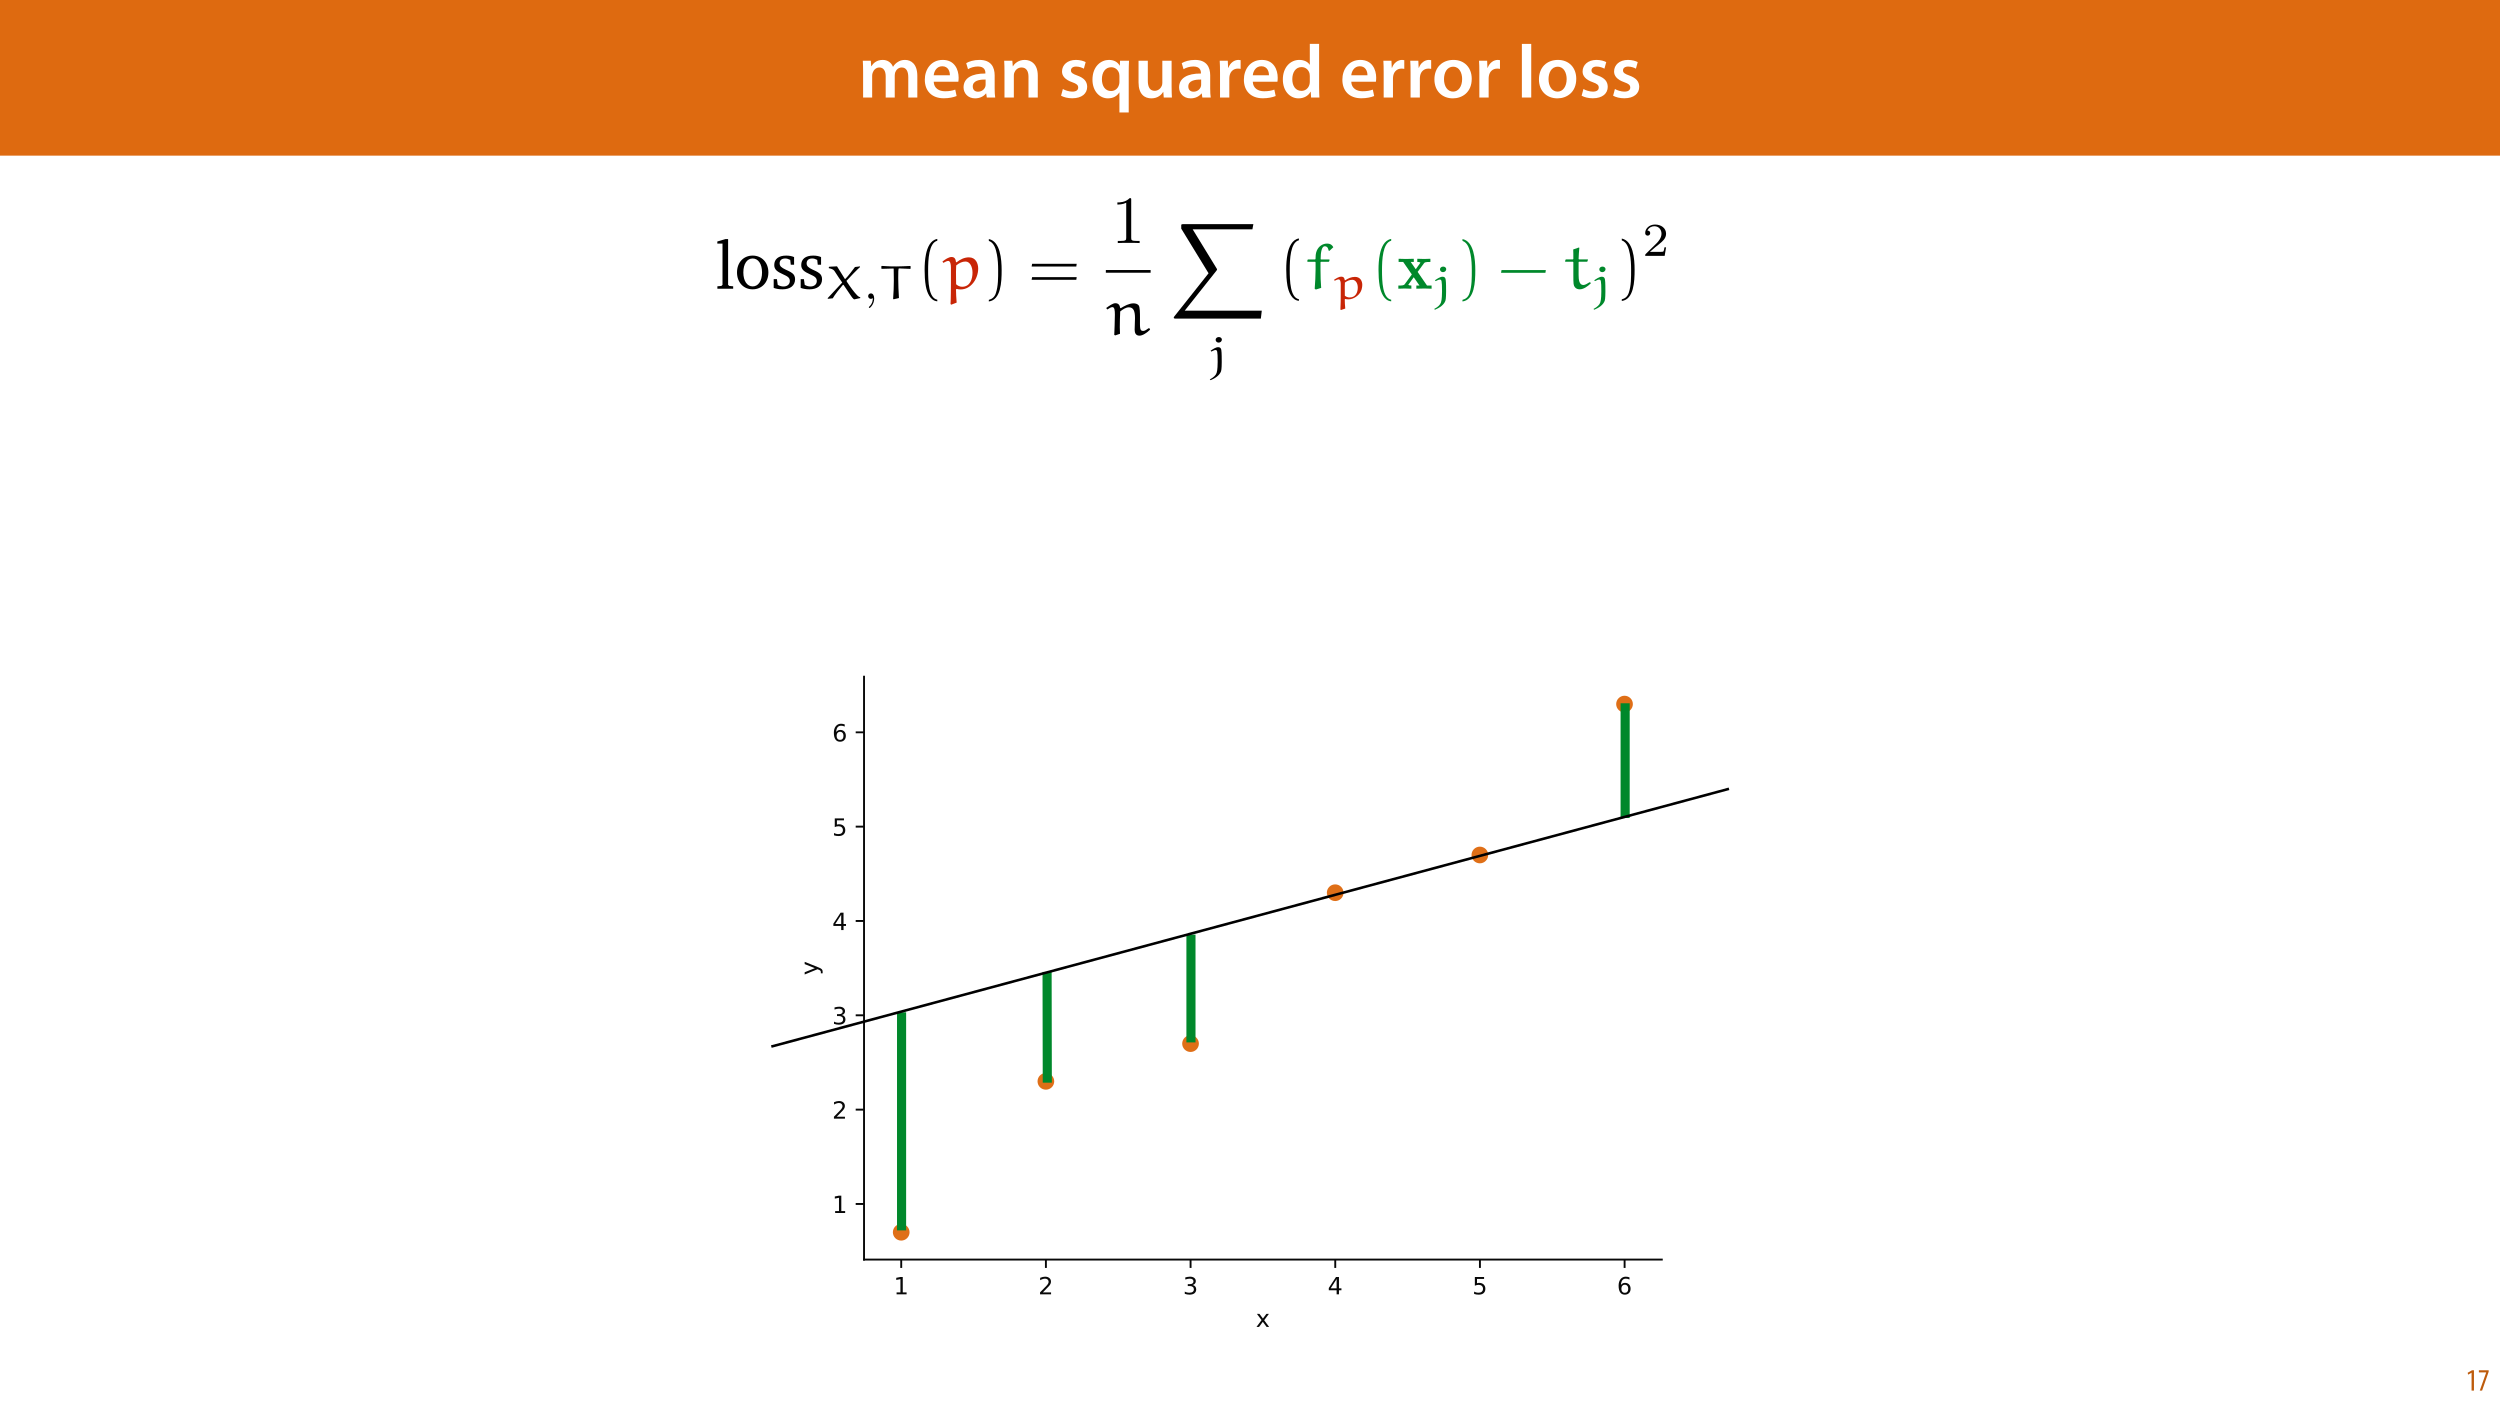 <?xml version="1.0" encoding="UTF-8"?>
<svg xmlns="http://www.w3.org/2000/svg" xmlns:xlink="http://www.w3.org/1999/xlink" width="1920pt" height="1080pt" viewBox="0 0 1920 1080" version="1.1">
<defs>
<g>
<symbol overflow="visible" id="glyph0-0">
<path style="stroke:none;" d="M 0 0 L 29 0 L 29 -40.594 L 0 -40.594 Z M 14.5 -22.906 L 4.641 -37.703 L 24.359 -37.703 Z M 16.234 -20.297 L 26.094 -35.094 L 26.094 -5.516 Z M 4.641 -2.906 L 14.5 -17.688 L 24.359 -2.906 Z M 2.906 -35.094 L 12.766 -20.297 L 2.906 -5.516 Z M 2.906 -35.094 "/>
</symbol>
<symbol overflow="visible" id="glyph0-1">
<path style="stroke:none;" d="M 3.828 0 L 10.781 0 L 10.781 -16.703 C 10.781 -17.516 10.906 -18.328 11.188 -19.031 C 11.828 -21 13.625 -23.078 16.297 -23.078 C 19.609 -23.078 21.172 -20.297 21.172 -16.359 L 21.172 0 L 28.125 0 L 28.125 -16.938 C 28.125 -17.75 28.297 -18.625 28.484 -19.312 C 29.234 -21.344 31.031 -23.078 33.469 -23.078 C 36.891 -23.078 38.516 -20.297 38.516 -15.609 L 38.516 0 L 45.469 0 L 45.469 -16.641 C 45.469 -25.688 40.719 -28.891 36.016 -28.891 C 33.703 -28.891 31.906 -28.297 30.328 -27.203 C 29 -26.391 27.844 -25.234 26.859 -23.656 L 26.734 -23.656 C 25.516 -26.797 22.625 -28.891 18.906 -28.891 C 14.156 -28.891 11.594 -26.281 10.203 -24.062 L 10.031 -24.062 L 9.75 -28.25 L 3.594 -28.25 C 3.766 -25.812 3.828 -23.078 3.828 -19.844 Z M 3.828 0 "/>
</symbol>
<symbol overflow="visible" id="glyph0-2">
<path style="stroke:none;" d="M 27.781 -12.125 C 27.891 -12.766 28.016 -13.797 28.016 -15.141 C 28.016 -21.344 25 -28.891 15.828 -28.891 C 6.781 -28.891 2.031 -21.516 2.031 -13.688 C 2.031 -5.047 7.422 0.578 16.594 0.578 C 20.641 0.578 24.016 -0.172 26.453 -1.156 L 25.406 -6.094 C 23.266 -5.281 20.875 -4.812 17.578 -4.812 C 13.047 -4.812 9.047 -7.016 8.875 -12.125 Z M 8.875 -17.109 C 9.156 -20.016 11.016 -24.016 15.422 -24.016 C 20.188 -24.016 21.344 -19.719 21.281 -17.109 Z M 8.875 -17.109 "/>
</symbol>
<symbol overflow="visible" id="glyph0-3">
<path style="stroke:none;" d="M 26.156 0 C 25.875 -1.734 25.75 -4.234 25.75 -6.781 L 25.75 -17 C 25.75 -23.141 23.141 -28.891 14.094 -28.891 C 9.625 -28.891 5.969 -27.672 3.891 -26.391 L 5.281 -21.75 C 7.188 -22.969 10.094 -23.844 12.875 -23.844 C 17.859 -23.844 18.625 -20.766 18.625 -18.906 L 18.625 -18.438 C 8.172 -18.5 1.859 -14.906 1.859 -7.766 C 1.859 -3.484 5.047 0.641 10.734 0.641 C 14.391 0.641 17.344 -0.922 19.078 -3.125 L 19.25 -3.125 L 19.719 0 Z M 18.797 -9.922 C 18.797 -9.453 18.734 -8.875 18.562 -8.359 C 17.922 -6.328 15.828 -4.469 12.984 -4.469 C 10.734 -4.469 8.938 -5.734 8.938 -8.531 C 8.938 -12.812 13.75 -13.922 18.797 -13.797 Z M 18.797 -9.922 "/>
</symbol>
<symbol overflow="visible" id="glyph0-4">
<path style="stroke:none;" d="M 3.828 0 L 11.016 0 L 11.016 -16.594 C 11.016 -17.406 11.078 -18.266 11.312 -18.906 C 12.062 -21.047 14.031 -23.078 16.875 -23.078 C 20.766 -23.078 22.266 -20.016 22.266 -15.953 L 22.266 0 L 29.406 0 L 29.406 -16.766 C 29.406 -25.688 24.297 -28.891 19.375 -28.891 C 14.672 -28.891 11.594 -26.219 10.375 -24.016 L 10.203 -24.016 L 9.859 -28.25 L 3.594 -28.25 C 3.766 -25.812 3.828 -23.078 3.828 -19.844 Z M 3.828 0 "/>
</symbol>
<symbol overflow="visible" id="glyph0-5">
<path style="stroke:none;" d=""/>
</symbol>
<symbol overflow="visible" id="glyph0-6">
<path style="stroke:none;" d="M 2.094 -1.391 C 4.172 -0.234 7.25 0.578 10.672 0.578 C 18.156 0.578 22.156 -3.125 22.156 -8.234 C 22.094 -12.406 19.719 -15.016 14.609 -16.875 C 11.016 -18.156 9.688 -19.031 9.688 -20.828 C 9.688 -22.562 11.078 -23.781 13.625 -23.781 C 16.125 -23.781 18.391 -22.859 19.609 -22.156 L 21 -27.203 C 19.375 -28.078 16.641 -28.891 13.516 -28.891 C 6.953 -28.891 2.844 -25 2.844 -20.016 C 2.781 -16.703 5.109 -13.688 10.609 -11.781 C 14.094 -10.562 15.25 -9.562 15.25 -7.656 C 15.25 -5.797 13.859 -4.531 10.734 -4.531 C 8.172 -4.531 5.109 -5.562 3.484 -6.547 Z M 2.094 -1.391 "/>
</symbol>
<symbol overflow="visible" id="glyph0-7">
<path style="stroke:none;" d="M 22.734 11.484 L 29.875 11.484 L 29.875 -20.062 C 29.875 -23.031 29.984 -25.688 30.109 -28.25 L 23.203 -28.25 L 23.031 -24.469 L 22.906 -24.531 C 21.406 -27.203 18.625 -28.891 14.672 -28.891 C 8.641 -28.891 2.031 -24.016 2.031 -13.688 C 2.031 -4.875 7.547 0.641 13.859 0.641 C 17.984 0.641 20.938 -1.156 22.625 -3.891 L 22.734 -3.891 Z M 22.734 -11.891 C 22.734 -11.188 22.625 -10.375 22.391 -9.688 C 21.578 -6.844 19.203 -4.984 16.297 -4.984 C 11.781 -4.984 9.281 -8.875 9.281 -14.031 C 9.281 -19.375 11.891 -23.266 16.469 -23.266 C 19.656 -23.266 21.922 -21 22.562 -18.328 C 22.672 -17.812 22.734 -17.172 22.734 -16.594 Z M 22.734 -11.891 "/>
</symbol>
<symbol overflow="visible" id="glyph0-8">
<path style="stroke:none;" d="M 29.109 -28.25 L 21.984 -28.25 L 21.984 -11.188 C 21.984 -10.375 21.812 -9.625 21.578 -8.984 C 20.828 -7.188 18.969 -5.156 16.125 -5.156 C 12.359 -5.156 10.844 -8.172 10.844 -12.875 L 10.844 -28.25 L 3.719 -28.25 L 3.719 -11.656 C 3.719 -2.438 8.406 0.641 13.578 0.641 C 18.625 0.641 21.406 -2.266 22.625 -4.297 L 22.734 -4.297 L 23.078 0 L 29.344 0 C 29.234 -2.312 29.109 -5.109 29.109 -8.469 Z M 29.109 -28.25 "/>
</symbol>
<symbol overflow="visible" id="glyph0-9">
<path style="stroke:none;" d="M 3.828 0 L 10.969 0 L 10.969 -14.609 C 10.969 -15.422 11.078 -16.188 11.188 -16.812 C 11.828 -20.016 14.156 -22.219 17.578 -22.219 C 18.438 -22.219 19.078 -22.094 19.656 -21.984 L 19.656 -28.703 C 19.078 -28.828 18.672 -28.891 17.984 -28.891 C 14.969 -28.891 11.656 -26.859 10.266 -22.859 L 10.031 -22.859 L 9.797 -28.25 L 3.594 -28.25 C 3.766 -25.688 3.828 -22.969 3.828 -19.141 Z M 3.828 0 "/>
</symbol>
<symbol overflow="visible" id="glyph0-10">
<path style="stroke:none;" d="M 22.734 -41.188 L 22.734 -25.172 L 22.625 -25.172 C 21.344 -27.266 18.562 -28.891 14.672 -28.891 C 7.891 -28.891 1.969 -23.266 2.031 -13.797 C 2.031 -5.109 7.359 0.641 14.094 0.641 C 18.219 0.641 21.641 -1.328 23.312 -4.469 L 23.438 -4.469 L 23.719 0 L 30.109 0 C 29.984 -1.906 29.875 -5.047 29.875 -7.953 L 29.875 -41.188 Z M 22.734 -12.234 C 22.734 -11.484 22.672 -10.781 22.5 -10.156 C 21.812 -7.078 19.25 -5.109 16.359 -5.109 C 11.828 -5.109 9.281 -8.875 9.281 -14.031 C 9.281 -19.312 11.828 -23.375 16.406 -23.375 C 19.656 -23.375 21.922 -21.109 22.562 -18.328 C 22.672 -17.75 22.734 -17.047 22.734 -16.469 Z M 22.734 -12.234 "/>
</symbol>
<symbol overflow="visible" id="glyph0-11">
<path style="stroke:none;" d="M 16.641 -28.891 C 8.125 -28.891 2.031 -23.203 2.031 -13.922 C 2.031 -4.875 8.172 0.641 16.188 0.641 C 23.375 0.641 30.688 -4 30.688 -14.391 C 30.688 -22.969 25.062 -28.891 16.641 -28.891 Z M 16.469 -23.656 C 21.344 -23.656 23.312 -18.625 23.312 -14.203 C 23.312 -8.531 20.469 -4.531 16.406 -4.531 C 12.062 -4.531 9.391 -8.641 9.391 -14.094 C 9.391 -18.797 11.422 -23.656 16.469 -23.656 Z M 16.469 -23.656 "/>
</symbol>
<symbol overflow="visible" id="glyph0-12">
<path style="stroke:none;" d="M 3.828 0 L 11.016 0 L 11.016 -41.188 L 3.828 -41.188 Z M 3.828 0 "/>
</symbol>
<symbol overflow="visible" id="glyph1-0">
<path style="stroke:none;" d="M 0 0 L 12 0 L 12 -16.797 L 0 -16.797 Z M 6 -9.484 L 1.922 -15.594 L 10.078 -15.594 Z M 6.719 -8.406 L 10.797 -14.516 L 10.797 -2.281 Z M 1.922 -1.203 L 6 -7.312 L 10.078 -1.203 Z M 1.203 -14.516 L 5.281 -8.406 L 1.203 -2.281 Z M 1.203 -14.516 "/>
</symbol>
<symbol overflow="visible" id="glyph1-1">
<path style="stroke:none;" d="M 4.516 0 L 6.344 0 L 6.344 -15.594 L 4.797 -15.594 L 1.516 -13.688 L 1.875 -12.234 L 4.469 -13.734 L 4.516 -13.734 Z M 4.516 0 "/>
</symbol>
<symbol overflow="visible" id="glyph1-2">
<path style="stroke:none;" d="M 0.891 -15.594 L 0.891 -13.969 L 6.5 -13.969 L 6.5 -13.922 L 1.562 0 L 3.359 0 L 8.406 -14.5 L 8.406 -15.594 Z M 0.891 -15.594 "/>
</symbol>
<symbol overflow="visible" id="glyph2-0">
<path style="stroke:none;" d=""/>
</symbol>
<symbol overflow="visible" id="glyph2-1">
<path style="stroke:none;" d="M 1.453 0 L 13.578 0 L 13.578 -1.859 L 10.625 -2.125 L 9.688 -2.953 L 9.688 -38.141 L 7.719 -38.141 L 1.406 -36.266 L 1.406 -34.656 L 5.391 -34.656 L 5.391 -2.953 L 4.5 -2.125 L 1.453 -1.859 Z M 1.453 0 "/>
</symbol>
<symbol overflow="visible" id="glyph2-2">
<path style="stroke:none;" d="M 13.938 -25.438 C 6.938 -25.438 1.922 -20.203 1.922 -12.484 C 1.922 -4.812 7 0.469 13.938 0.469 C 20.875 0.469 26.016 -4.812 26.016 -12.484 C 26.016 -20.156 20.938 -25.438 13.938 -25.438 Z M 13.938 -23.219 C 18.141 -23.219 21.141 -19.172 21.141 -12.484 C 21.141 -5.75 18.141 -1.766 13.938 -1.766 C 9.797 -1.766 6.781 -5.797 6.781 -12.484 C 6.781 -19.219 9.734 -23.219 13.938 -23.219 Z M 13.938 -23.219 "/>
</symbol>
<symbol overflow="visible" id="glyph2-3">
<path style="stroke:none;" d="M 17.828 -24.297 C 16.062 -25.078 14.047 -25.438 11.766 -25.438 C 5.859 -25.438 2.594 -22.75 2.594 -18.188 C 2.594 -14.719 4.875 -13.062 9.281 -11.094 C 12.688 -9.531 14.562 -8.594 14.562 -5.906 C 14.562 -3.469 12.688 -1.703 9.688 -1.703 C 8.188 -1.703 6.734 -2.125 5.281 -2.953 L 4.656 -7.359 L 2.172 -7.359 L 2.172 -0.625 C 3.984 0.047 6.266 0.469 8.906 0.469 C 15.031 0.469 18.594 -2.484 18.594 -7.312 C 18.594 -9.219 17.875 -10.781 16.625 -11.766 C 14.922 -13.156 12.953 -13.891 11.141 -14.766 C 8.234 -16.172 6.734 -17.25 6.734 -19.484 C 6.734 -21.812 8.297 -23.219 11.031 -23.219 C 12.281 -23.219 13.516 -22.844 14.875 -22.125 L 15.281 -18.438 L 17.828 -18.438 Z M 17.828 -24.297 "/>
</symbol>
<symbol overflow="visible" id="glyph3-0">
<path style="stroke:none;" d=""/>
</symbol>
<symbol overflow="visible" id="glyph3-1">
<path style="stroke:none;" d="M 27.016 -24.375 L 27.016 -24.922 L 23.141 -24.438 C 22.734 -23.75 17.188 -16.5 15.734 -15.297 L 15.375 -15.297 L 9.359 -24.953 C 7.5 -24.844 4.391 -24.703 3.375 -24.656 L 3.078 -24.438 L 3.078 -23.531 C 4.828 -23.141 6.375 -22.781 7.391 -21.391 C 9.281 -18.422 13.172 -12.547 13.344 -12.516 L 2.25 -0.578 L 2.25 0 L 6.094 -0.406 C 7.547 -3.156 12.156 -8.812 13.859 -10.734 L 14.359 -10.734 L 20.234 -2.062 C 20.781 -1.266 21.359 -0.469 22.125 0.188 L 22.672 0.406 L 27.203 -0.578 L 27.203 -1.156 L 26.984 -1.312 C 25.422 -1.625 24.078 -3.547 23 -4.75 C 21.391 -6.531 16.609 -13.312 16.609 -13.781 C 17.266 -14.688 26.297 -24.016 27.016 -24.375 Z M 27.016 -24.375 "/>
</symbol>
<symbol overflow="visible" id="glyph3-2">
<path style="stroke:none;" d="M 24.625 -24.984 L 24.328 -25.234 C 20.75 -25.094 16.688 -24.875 13.641 -24.875 C 6.375 -24.875 6.344 -25.172 2.469 -25.281 L 2.172 -25.016 L 2.172 -23.281 L 2.531 -23.031 C 7.078 -23.172 10.297 -23.281 11.281 -23.281 C 11.5 -23.281 11.641 -23.203 11.641 -23.062 C 11.719 -21.984 11.75 -16.75 11.75 -13.781 C 11.75 -9.172 11.531 -4.562 11.203 0.031 L 11.562 0.359 L 15.672 -0.609 C 15.375 -5 15.125 -11.5 15.125 -15.891 C 15.125 -20.312 15.125 -23.359 15.672 -23.359 C 16.531 -23.359 17.406 -23.281 24.297 -23 L 24.625 -23.25 Z M 24.625 -24.984 "/>
</symbol>
<symbol overflow="visible" id="glyph3-3">
<path style="stroke:none;" d="M 2.25 -13.594 C 3.266 -14.078 4.672 -14.797 5.328 -14.797 C 6.812 -14.797 7.141 -14.328 7.141 -5.578 C 7.141 -3.984 7.078 0.547 6.344 2.75 C 5.766 4.562 4.094 6.203 1.094 7.797 L 1.734 8.375 C 5.438 6.812 8.594 4.609 9.75 1.484 C 10.234 0.219 10.266 -4.828 10.266 -5.578 C 10.266 -6.922 10.266 -12.984 9.969 -14.547 C 9.859 -15.734 9.391 -16.969 7.469 -16.969 C 5.688 -16.969 3.375 -15.406 1.703 -14.25 Z M 8.016 -24.766 C 6.703 -24.766 5.578 -23.828 5.578 -22.672 C 5.578 -21.5 6.531 -20.484 7.875 -20.484 C 9.312 -20.484 10.375 -21.578 10.375 -22.812 C 10.375 -23.969 9.25 -24.766 8.016 -24.766 Z M 8.016 -24.766 "/>
</symbol>
<symbol overflow="visible" id="glyph3-4">
<path style="stroke:none;" d="M 9.281 7.469 C 9.031 5.578 8.891 2.062 8.891 0.406 L 9.281 0.109 C 10.047 0.297 10.844 0.406 11.719 0.406 C 15.562 0.406 19.766 -2.469 21.328 -5.906 C 21.984 -7.328 22.344 -9.219 22.344 -10.812 C 22.344 -13.484 20.922 -16.859 16.75 -16.859 C 13.922 -16.859 11.453 -15.734 9.172 -14.188 L 8.891 -14.328 C 8.672 -16 8.016 -17.047 6.203 -17.047 C 4.391 -17.047 2.328 -15.734 0.609 -14.578 L 1.203 -13.891 C 2.172 -14.391 3.344 -14.938 4.203 -14.938 C 5.406 -14.938 5.797 -13.062 5.797 -11.422 L 5.797 -3.406 C 5.797 -1.344 5.766 6.094 5.547 8.203 L 5.953 8.594 Z M 8.953 -2.391 C 8.953 -2.438 8.891 -6.172 8.891 -9.141 C 8.891 -9.531 9 -12.297 9 -12.516 C 10.922 -13.859 12.578 -14.609 14.688 -14.609 C 17.266 -14.609 18.891 -11.891 18.891 -8.672 C 18.891 -5.188 17.484 -1.047 12.547 -1.047 C 11.203 -1.047 9.938 -1.594 8.953 -2.391 Z M 8.953 -2.391 "/>
</symbol>
<symbol overflow="visible" id="glyph4-0">
<path style="stroke:none;" d=""/>
</symbol>
<symbol overflow="visible" id="glyph4-1">
<path style="stroke:none;" d="M 7.359 -0.578 C 7.359 0.438 7.359 3.484 4.531 6.062 C 4.391 6.203 4.281 6.312 4.281 6.484 C 4.281 6.703 4.531 7.031 4.781 7.031 C 5.266 7.031 8.375 4.172 8.375 -0.219 C 8.375 -2.391 7.547 -4.172 5.844 -4.172 C 4.562 -4.172 3.766 -3.188 3.766 -2.062 C 3.766 -1.203 4.359 0 5.875 0 C 6.781 0 7.328 -0.547 7.359 -0.578 Z M 7.359 -0.578 "/>
</symbol>
<symbol overflow="visible" id="glyph4-2">
<path style="stroke:none;" d="M 18.312 -6.594 L 17.078 -6.594 C 16.969 -5.797 16.609 -3.656 16.141 -3.297 C 15.844 -3.078 13.062 -3.078 12.547 -3.078 L 5.875 -3.078 C 9.688 -6.453 10.953 -7.469 13.125 -9.172 C 15.812 -11.312 18.312 -13.562 18.312 -17.016 C 18.312 -21.391 14.469 -24.078 9.828 -24.078 C 5.328 -24.078 2.281 -20.922 2.281 -17.594 C 2.281 -15.734 3.844 -15.562 4.203 -15.562 C 5.078 -15.562 6.125 -16.172 6.125 -17.484 C 6.125 -18.125 5.875 -19.406 3.984 -19.406 C 5.109 -21.984 7.578 -22.781 9.281 -22.781 C 12.906 -22.781 14.797 -19.953 14.797 -17.016 C 14.797 -13.859 12.547 -11.344 11.391 -10.047 L 2.641 -1.422 C 2.281 -1.094 2.281 -1.016 2.281 0 L 17.219 0 Z M 18.312 -6.594 "/>
</symbol>
<symbol overflow="visible" id="glyph5-0">
<path style="stroke:none;" d=""/>
</symbol>
<symbol overflow="visible" id="glyph5-1">
<path style="stroke:none;" d="M 15.594 8.453 C 8.906 7.156 8.547 -5.438 8.547 -14.203 C 8.547 -22.016 9.016 -35.188 15.594 -36.844 L 15.594 -38.234 C 10.203 -37.312 7.875 -31.391 6.891 -26.422 C 6.109 -22.531 5.859 -18.5 5.859 -14.5 C 5.859 -10.312 6.062 -6.109 6.781 -1.969 C 7.672 2.953 10.156 9.219 15.594 9.688 Z M 15.594 8.453 "/>
</symbol>
<symbol overflow="visible" id="glyph5-2">
<path style="stroke:none;" d="M 4.453 -36.734 C 8.656 -35.234 9.844 -30.359 10.625 -26.469 C 11.406 -22.484 11.609 -18.344 11.609 -14.297 C 11.609 -8.391 11.703 -2.078 9.844 3.469 C 8.812 6.578 6.844 7.922 4.453 8.547 L 4.453 9.797 C 13.734 8.594 14.297 -5.234 14.297 -14.094 C 14.297 -22.75 13.219 -36.328 4.453 -38.141 Z M 4.453 -36.734 "/>
</symbol>
<symbol overflow="visible" id="glyph5-3">
<path style="stroke:none;" d="M 37.094 -17.047 L 37.406 -19.125 L 3.156 -19.125 L 2.797 -17.047 Z M 37.094 -6.844 L 37.406 -8.906 L 3.156 -8.906 L 2.797 -6.844 Z M 37.094 -6.844 "/>
</symbol>
<symbol overflow="visible" id="glyph6-0">
<path style="stroke:none;" d=""/>
</symbol>
<symbol overflow="visible" id="glyph6-1">
<path style="stroke:none;" d="M 10.312 10.672 C 10 7.984 9.844 2.953 9.797 0.562 L 10.312 0.156 C 11.297 0.422 12.328 0.562 13.375 0.562 C 21.406 0.562 26.844 -7.828 26.844 -15.438 C 26.844 -19.328 25.031 -24.094 19.734 -24.094 C 16.172 -24.094 13 -22.484 10.203 -20.266 L 9.797 -20.469 C 9.578 -22.75 8.75 -24.359 6.422 -24.359 C 4.141 -24.359 1.453 -22.484 -0.625 -20.828 L 0.109 -19.844 C 1.344 -20.562 2.797 -21.344 3.891 -21.344 C 5.438 -21.344 5.906 -18.656 5.906 -16.328 L 5.906 -4.875 C 5.906 -1.922 5.859 8.703 5.594 11.703 L 6.109 12.281 Z M 9.891 -3.422 C 9.891 -3.469 9.797 -8.812 9.797 -13.062 C 9.797 -13.625 9.953 -17.562 9.953 -17.875 C 12.391 -19.797 14.5 -20.875 17.156 -20.875 C 20.469 -20.875 22.484 -16.891 22.484 -12.391 C 22.484 -7.469 20.719 -1.5 14.453 -1.5 C 12.75 -1.5 11.141 -2.281 9.891 -3.422 Z M 9.891 -3.422 "/>
</symbol>
<symbol overflow="visible" id="glyph6-2">
<path style="stroke:none;" d="M 10.875 -0.938 C 10.781 -3 10.719 -4.562 10.719 -6.016 C 10.719 -9.797 10.875 -14.359 11.031 -18.078 C 12.906 -19.578 15.344 -21.25 17.719 -21.25 C 21.406 -21.25 22.391 -18.078 22.391 -12.906 L 22.125 -4.047 C 22.125 -1.547 23 0.516 25.859 0.516 C 28.344 0.516 31.609 -1.766 33.984 -4.094 L 33.516 -5.188 L 32.844 -5.188 C 31.547 -4.203 29.891 -3.109 28.703 -3.109 C 25.859 -3.109 26.219 -5.438 26.219 -13.266 C 26.219 -16.578 26.219 -21.547 25.188 -22.797 C 24.203 -23.938 22.688 -24.297 21.188 -24.297 C 17.875 -24.297 14.297 -22.328 11.406 -20.562 L 10.984 -20.875 C 10.672 -22.797 9.844 -24.406 7.25 -24.406 C 5.344 -24.406 2.391 -22.281 0.266 -20.719 L 1.141 -19.578 C 2.641 -20.562 3.938 -21.406 5.031 -21.406 C 6.734 -21.406 6.938 -18.906 6.938 -15.438 C 6.938 -11.25 6.578 -2.688 6.469 -0.047 L 7.25 0.312 Z M 10.875 -0.938 "/>
</symbol>
<symbol overflow="visible" id="glyph6-3">
<path style="stroke:none;" d="M 2.438 -22.484 L 2.078 -22.172 L 1.859 -21.031 L 2.125 -20.672 L 7.922 -20.672 L 8.234 -20.266 L 8.234 -14.656 C 8.234 -9.953 7.922 -5.078 7.562 0.047 L 8.453 0.625 L 12.531 -0.625 C 12.172 -4.812 12.016 -9.734 12.016 -14.609 L 12.016 -20.359 L 12.328 -20.672 L 18.297 -20.672 L 18.656 -20.984 L 19.016 -22.125 L 18.75 -22.484 L 12.328 -22.484 L 12.125 -22.797 C 12.125 -28.078 13 -32.594 15.234 -32.594 C 17.672 -32.594 18.031 -30.359 18.234 -29.281 L 18.859 -29.062 L 21.859 -31.859 C 21.188 -33.266 19.844 -34.656 17.047 -34.656 C 13.781 -34.656 10.672 -32.75 9.125 -29.125 C 8.297 -27.25 8.188 -24.609 8.188 -22.797 L 7.875 -22.484 Z M 2.438 -22.484 "/>
</symbol>
<symbol overflow="visible" id="glyph6-4">
<path style="stroke:none;" d="M 7.156 -30.156 C 7.25 -28.812 7.25 -25.484 7.25 -22.844 L 6.938 -22.531 L 1.547 -22.531 L 1.25 -22.234 L 0.875 -20.984 L 1.141 -20.719 L 6.938 -20.719 L 7.25 -20.359 L 7.25 -10.516 C 7.25 -3.516 7.359 -2.531 8.453 -1.141 C 9.375 0.109 10.984 0.469 12.172 0.469 C 15.188 0.469 18.297 -1.859 20.672 -4.094 L 20.312 -4.875 L 19.688 -4.969 C 18.141 -3.984 16.266 -2.844 14.969 -2.844 C 11.703 -2.844 11.297 -6.938 11.297 -10.625 L 11.297 -20.422 L 11.609 -20.719 L 17.766 -20.719 L 18.078 -20.984 L 18.5 -22.328 L 18.234 -22.531 L 11.609 -22.531 L 11.297 -22.797 C 11.344 -25.797 11.609 -28.438 11.859 -31.391 L 11.5 -31.656 Z M 7.156 -30.156 "/>
</symbol>
<symbol overflow="visible" id="glyph7-0">
<path style="stroke:none;" d=""/>
</symbol>
<symbol overflow="visible" id="glyph7-1">
<path style="stroke:none;" d="M 15.234 -33.156 C 15.234 -34.406 15.234 -34.5 14.047 -34.5 C 10.828 -31.188 6.266 -31.188 4.609 -31.188 L 4.609 -29.578 C 5.641 -29.578 8.703 -29.578 11.406 -30.938 L 11.406 -4.094 C 11.406 -2.234 11.25 -1.609 6.578 -1.609 L 4.922 -1.609 L 4.922 0 C 6.734 -0.156 11.25 -0.156 13.312 -0.156 C 15.391 -0.156 19.891 -0.156 21.703 0 L 21.703 -1.609 L 20.047 -1.609 C 15.391 -1.609 15.234 -2.172 15.234 -4.094 Z M 15.234 -33.156 "/>
</symbol>
<symbol overflow="visible" id="glyph8-0">
<path style="stroke:none;" d=""/>
</symbol>
<symbol overflow="visible" id="glyph8-1">
<path style="stroke:none;" d="M 69.797 72.531 L 70.516 66.422 L 11.344 66.422 L 35.641 35.797 C 36.172 35.188 36.172 34.922 36.172 34.812 C 36.172 34.562 35.953 34.141 35.797 33.938 L 17.453 3.984 L 63.312 3.984 L 64.047 0 L 10.312 0 C 9.328 0 8.656 0 8.656 0.828 L 8.656 3.422 L 29.641 37.719 L 3.375 70.828 C 2.906 71.391 2.906 71.656 2.906 71.703 C 2.906 72.531 3.625 72.531 4.562 72.531 Z M 69.797 72.531 "/>
</symbol>
<symbol overflow="visible" id="glyph9-0">
<path style="stroke:none;" d=""/>
</symbol>
<symbol overflow="visible" id="glyph9-1">
<path style="stroke:none;" d="M 15.75 -12.906 L 20.625 -19.531 C 21.141 -20.203 21.406 -20.562 25.547 -20.562 L 25.547 -23 C 23.891 -22.906 21.766 -22.844 20.828 -22.844 C 19.531 -22.844 16.938 -22.953 15.484 -23 L 15.484 -20.562 C 16.531 -20.562 17.094 -20.516 17.922 -20 L 14.297 -14.969 L 10.422 -20.562 L 12.797 -20.562 L 12.797 -23 C 11.297 -22.953 8.703 -22.844 6.688 -22.844 C 4.719 -22.844 3 -22.906 1.141 -23 L 1.141 -20.562 L 4.656 -20.562 L 11.297 -10.938 L 5.797 -3.422 C 5.078 -2.438 3.375 -2.438 0.938 -2.438 L 0.938 0 C 2.484 -0.109 5.031 -0.156 5.641 -0.156 C 6.891 -0.156 9.844 -0.047 10.938 0 L 10.938 -2.438 C 9.438 -2.484 9.219 -2.594 8.547 -3 L 12.75 -8.812 L 17.156 -2.438 L 14.766 -2.438 L 14.766 0 C 16.328 -0.047 19.578 -0.156 20.938 -0.156 C 22.438 -0.156 24.719 -0.047 26.469 0 L 26.469 -2.438 L 22.953 -2.438 Z M 15.75 -12.906 "/>
</symbol>
<symbol overflow="visible" id="glyph10-0">
<path style="stroke:none;" d=""/>
</symbol>
<symbol overflow="visible" id="glyph10-1">
<path style="stroke:none;" d="M 36.469 -12.234 L 36.781 -14.297 L 2.75 -14.297 L 2.391 -12.234 Z M 36.469 -12.234 "/>
</symbol>
</g>
<filter id="alpha" filterUnits="objectBoundingBox" x="0%" y="0%" width="100%" height="100%">
  <feColorMatrix type="matrix" in="SourceGraphic" values="0 0 0 0 1 0 0 0 0 1 0 0 0 0 1 0 0 0 1 0"/>
</filter>
<mask id="mask0">
  <g filter="url(#alpha)">
<rect x="0" y="0" width="1920" height="1080" style="fill:rgb(0%,0%,0%);fill-opacity:0.967;stroke:none;"/>
  </g>
</mask>
<clipPath id="clip2">
  <path d="M 0.758 0.602 L 791.246 0.602 L 791.246 593.469 L 0.758 593.469 Z M 0.758 0.602 "/>
</clipPath>
<clipPath id="clip3">
  <path d="M 121.727 491.969 L 134.535 491.969 L 134.535 504.781 L 121.727 504.781 Z M 121.727 491.969 "/>
</clipPath>
<clipPath id="clip4">
  <path d="M 233 376.074 L 245 376.074 L 245 388 L 233 388 Z M 233 376.074 "/>
</clipPath>
<clipPath id="clip5">
  <path d="M 232.828 376.074 L 245.637 376.074 L 245.637 388.883 L 232.828 388.883 Z M 232.828 376.074 "/>
</clipPath>
<clipPath id="clip6">
  <path d="M 343.926 347.098 L 356.734 347.098 L 356.734 359.906 L 343.926 359.906 Z M 343.926 347.098 "/>
</clipPath>
<clipPath id="clip7">
  <path d="M 455.027 232 L 467 232 L 467 244 L 455.027 244 Z M 455.027 232 "/>
</clipPath>
<clipPath id="clip8">
  <path d="M 455.027 231.199 L 467.836 231.199 L 467.836 244.008 L 455.027 244.008 Z M 455.027 231.199 "/>
</clipPath>
<clipPath id="clip9">
  <path d="M 567 203 L 578.938 203 L 578.938 215 L 567 215 Z M 567 203 "/>
</clipPath>
<clipPath id="clip10">
  <path d="M 566.129 202.227 L 578.938 202.227 L 578.938 215.035 L 566.129 215.035 Z M 566.129 202.227 "/>
</clipPath>
<clipPath id="clip11">
  <path d="M 677.227 86.328 L 690.035 86.328 L 690.035 99.137 L 677.227 99.137 Z M 677.227 86.328 "/>
</clipPath>
<clipPath id="clip1">
  <rect x="0" y="0" width="792" height="594"/>
</clipPath>
<g id="surface5" clip-path="url(#clip1)">
<g clip-path="url(#clip2)" clip-rule="nonzero">
<path style=" stroke:none;fill-rule:nonzero;fill:rgb(100%,100%,100%);fill-opacity:1;" d="M 0.758 593.469 L 791.246 593.469 L 791.246 0.602 L 0.758 0.602 Z M 0.758 593.469 "/>
</g>
<path style=" stroke:none;fill-rule:nonzero;fill:rgb(100%,100%,100%);fill-opacity:1;" d="M 99.566 519.359 L 712.195 519.359 L 712.195 71.746 L 99.566 71.746 Z M 99.566 519.359 "/>
<path style=" stroke:none;fill-rule:nonzero;fill:rgb(87.059%,41.568%,6.274%);fill-opacity:1;" d="M 128.129 503.863 C 129.586 503.863 130.984 503.285 132.012 502.258 C 133.043 501.227 133.621 499.832 133.621 498.375 C 133.621 496.918 133.043 495.523 132.012 494.492 C 130.984 493.465 129.586 492.887 128.129 492.887 C 126.676 492.887 125.277 493.465 124.25 494.492 C 123.219 495.523 122.641 496.918 122.641 498.375 C 122.641 499.832 123.219 501.227 124.25 502.258 C 125.277 503.285 126.676 503.863 128.129 503.863 Z M 128.129 503.863 "/>
<g clip-path="url(#clip3)" clip-rule="nonzero">
<path style="fill:none;stroke-width:1;stroke-linecap:butt;stroke-linejoin:round;stroke:rgb(87.059%,41.568%,6.274%);stroke-opacity:1;stroke-miterlimit:10;" d="M -0.001 -2.999 C 0.795 -2.999 1.56 -2.683 2.121 -2.122 C 2.685 -1.558 3.001 -0.796 3.001 -0 C 3.001 0.796 2.685 1.558 2.121 2.122 C 1.56 2.683 0.795 2.999 -0.001 2.999 C -0.795 2.999 -1.559 2.683 -2.121 2.122 C -2.684 1.558 -3 0.796 -3 -0 C -3 -0.796 -2.684 -1.558 -2.121 -2.122 C -1.559 -2.683 -0.795 -2.999 -0.001 -2.999 Z M -0.001 -2.999 " transform="matrix(1.83,0,0,-1.83,128.13,498.375)"/>
</g>
<g clip-path="url(#clip4)" clip-rule="nonzero">
<path style=" stroke:none;fill-rule:nonzero;fill:rgb(87.059%,41.568%,6.274%);fill-opacity:1;" d="M 239.23 387.965 C 240.688 387.965 242.082 387.387 243.113 386.359 C 244.141 385.328 244.719 383.934 244.719 382.477 C 244.719 381.02 244.141 379.625 243.113 378.594 C 242.082 377.566 240.688 376.988 239.23 376.988 C 237.773 376.988 236.379 377.566 235.348 378.594 C 234.32 379.625 233.742 381.02 233.742 382.477 C 233.742 383.934 234.32 385.328 235.348 386.359 C 236.379 387.387 237.773 387.965 239.23 387.965 Z M 239.23 387.965 "/>
</g>
<g clip-path="url(#clip5)" clip-rule="nonzero">
<path style="fill:none;stroke-width:1;stroke-linecap:butt;stroke-linejoin:round;stroke:rgb(87.059%,41.568%,6.274%);stroke-opacity:1;stroke-miterlimit:10;" d="M -0 -2.999 C 0.796 -2.999 1.558 -2.683 2.122 -2.122 C 2.683 -1.558 2.999 -0.796 2.999 0 C 2.999 0.797 2.683 1.559 2.122 2.122 C 1.558 2.684 0.796 3 -0 3 C -0.796 3 -1.558 2.684 -2.122 2.122 C -2.684 1.559 -2.999 0.797 -2.999 0 C -2.999 -0.796 -2.684 -1.558 -2.122 -2.122 C -1.558 -2.683 -0.796 -2.999 -0 -2.999 Z M -0 -2.999 " transform="matrix(1.83,0,0,-1.83,239.231,382.477)"/>
</g>
<path style=" stroke:none;fill-rule:nonzero;fill:rgb(87.059%,41.568%,6.274%);fill-opacity:1;" d="M 350.332 358.992 C 351.785 358.992 353.184 358.414 354.211 357.383 C 355.242 356.355 355.82 354.957 355.82 353.504 C 355.82 352.047 355.242 350.648 354.211 349.621 C 353.184 348.59 351.785 348.012 350.332 348.012 C 348.875 348.012 347.48 348.59 346.449 349.621 C 345.418 350.648 344.84 352.047 344.84 353.504 C 344.84 354.957 345.418 356.355 346.449 357.383 C 347.48 358.414 348.875 358.992 350.332 358.992 Z M 350.332 358.992 "/>
<g clip-path="url(#clip6)" clip-rule="nonzero">
<path style="fill:none;stroke-width:1;stroke-linecap:butt;stroke-linejoin:round;stroke:rgb(87.059%,41.568%,6.274%);stroke-opacity:1;stroke-miterlimit:10;" d="M 0.001 -3 C 0.795 -3 1.559 -2.684 2.12 -2.121 C 2.684 -1.559 3 -0.795 3 -0.001 C 3 0.795 2.684 1.56 2.12 2.121 C 1.559 2.685 0.795 3.001 0.001 3.001 C -0.796 3.001 -1.558 2.685 -2.121 2.121 C -2.685 1.56 -3.001 0.795 -3.001 -0.001 C -3.001 -0.795 -2.685 -1.559 -2.121 -2.121 C -1.558 -2.684 -0.796 -3 0.001 -3 Z M 0.001 -3 " transform="matrix(1.83,0,0,-1.83,350.331,353.502)"/>
</g>
<g clip-path="url(#clip7)" clip-rule="nonzero">
<path style=" stroke:none;fill-rule:nonzero;fill:rgb(87.059%,41.568%,6.274%);fill-opacity:1;" d="M 461.43 243.094 C 462.887 243.094 464.285 242.516 465.312 241.484 C 466.344 240.457 466.922 239.059 466.922 237.605 C 466.922 236.148 466.344 234.754 465.312 233.723 C 464.285 232.695 462.887 232.113 461.43 232.113 C 459.977 232.113 458.578 232.695 457.551 233.723 C 456.52 234.754 455.941 236.148 455.941 237.605 C 455.941 239.059 456.52 240.457 457.551 241.484 C 458.578 242.516 459.977 243.094 461.43 243.094 Z M 461.43 243.094 "/>
</g>
<g clip-path="url(#clip8)" clip-rule="nonzero">
<path style="fill:none;stroke-width:1;stroke-linecap:butt;stroke-linejoin:round;stroke:rgb(87.059%,41.568%,6.274%);stroke-opacity:1;stroke-miterlimit:10;" d="M -0.001 -3 C 0.796 -3 1.56 -2.684 2.121 -2.12 C 2.685 -1.559 3.001 -0.795 3.001 -0 C 3.001 0.796 2.685 1.558 2.121 2.121 C 1.56 2.683 0.796 3.001 -0.001 3.001 C -0.795 3.001 -1.559 2.683 -2.121 2.121 C -2.684 1.558 -3 0.796 -3 -0 C -3 -0.795 -2.684 -1.559 -2.121 -2.12 C -1.559 -2.684 -0.795 -3 -0.001 -3 Z M -0.001 -3 " transform="matrix(1.83,0,0,-1.83,461.431,237.605)"/>
</g>
<g clip-path="url(#clip9)" clip-rule="nonzero">
<path style=" stroke:none;fill-rule:nonzero;fill:rgb(87.059%,41.568%,6.274%);fill-opacity:1;" d="M 572.531 214.121 C 573.988 214.121 575.383 213.543 576.414 212.512 C 577.441 211.48 578.023 210.086 578.023 208.629 C 578.023 207.176 577.441 205.777 576.414 204.75 C 575.383 203.719 573.988 203.141 572.531 203.141 C 571.074 203.141 569.68 203.719 568.648 204.75 C 567.621 205.777 567.043 207.176 567.043 208.629 C 567.043 210.086 567.621 211.48 568.648 212.512 C 569.68 213.543 571.074 214.121 572.531 214.121 Z M 572.531 214.121 "/>
</g>
<g clip-path="url(#clip10)" clip-rule="nonzero">
<path style="fill:none;stroke-width:1;stroke-linecap:butt;stroke-linejoin:round;stroke:rgb(87.059%,41.568%,6.274%);stroke-opacity:1;stroke-miterlimit:10;" d="M -0 -3.001 C 0.796 -3.001 1.558 -2.685 2.122 -2.121 C 2.683 -1.558 3.001 -0.796 3.001 0.001 C 3.001 0.795 2.683 1.559 2.122 2.12 C 1.558 2.684 0.796 3 -0 3 C -0.797 3 -1.559 2.684 -2.122 2.12 C -2.684 1.559 -3 0.795 -3 0.001 C -3 -0.796 -2.684 -1.558 -2.122 -2.121 C -1.559 -2.685 -0.797 -3.001 -0 -3.001 Z M -0 -3.001 " transform="matrix(1.83,0,0,-1.83,572.532,208.63)"/>
</g>
<path style=" stroke:none;fill-rule:nonzero;fill:rgb(87.059%,41.568%,6.274%);fill-opacity:1;" d="M 683.633 98.223 C 685.086 98.223 686.484 97.645 687.512 96.613 C 688.543 95.586 689.121 94.188 689.121 92.73 C 689.121 91.277 688.543 89.879 687.512 88.852 C 686.484 87.82 685.086 87.242 683.633 87.242 C 682.176 87.242 680.781 87.82 679.75 88.852 C 678.723 89.879 678.141 91.277 678.141 92.73 C 678.141 94.188 678.723 95.586 679.75 96.613 C 680.781 97.645 682.176 98.223 683.633 98.223 Z M 683.633 98.223 "/>
<g clip-path="url(#clip11)" clip-rule="nonzero">
<path style="fill:none;stroke-width:1;stroke-linecap:butt;stroke-linejoin:round;stroke:rgb(87.059%,41.568%,6.274%);stroke-opacity:1;stroke-miterlimit:10;" d="M 0 -3.001 C 0.795 -3.001 1.559 -2.685 2.12 -2.121 C 2.684 -1.56 3 -0.795 3 0.001 C 3 0.795 2.684 1.559 2.12 2.121 C 1.559 2.684 0.795 3 0 3 C -0.796 3 -1.558 2.684 -2.122 2.121 C -2.683 1.559 -3.001 0.795 -3.001 0.001 C -3.001 -0.795 -2.683 -1.56 -2.122 -2.121 C -1.558 -2.685 -0.796 -3.001 0 -3.001 Z M 0 -3.001 " transform="matrix(1.83,0,0,-1.83,683.632,92.732)"/>
</g>
<path style="fill:none;stroke-width:0.8;stroke-linecap:butt;stroke-linejoin:round;stroke:rgb(0%,0%,0%);stroke-opacity:1;stroke-miterlimit:10;" d="M 69.609 40.501 L 69.609 37 " transform="matrix(1.83,0,0,-1.83,0.756,593.469)"/>
<path style=" stroke:none;fill-rule:nonzero;fill:rgb(0%,0%,0%);fill-opacity:1;" d="M 124.582 544.547 L 127.527 544.547 L 127.527 534.371 L 124.324 535.012 L 124.324 533.367 L 127.508 532.727 L 129.32 532.727 L 129.32 544.547 L 132.266 544.547 L 132.266 546.066 L 124.582 546.066 L 124.582 544.547 "/>
<path style="fill:none;stroke-width:0.8;stroke-linecap:butt;stroke-linejoin:round;stroke:rgb(0%,0%,0%);stroke-opacity:1;stroke-miterlimit:10;" d="M 130.326 40.501 L 130.326 37 " transform="matrix(1.83,0,0,-1.83,0.756,593.469)"/>
<path style=" stroke:none;fill-rule:nonzero;fill:rgb(0%,0%,0%);fill-opacity:1;" d="M 236.926 544.547 L 243.219 544.547 L 243.219 546.066 L 234.75 546.066 L 234.75 544.547 C 235.426 543.852 236.359 542.898 237.547 541.691 C 238.719 540.504 239.469 539.734 239.781 539.387 C 240.367 538.746 240.77 538.195 240.988 537.738 C 241.207 537.301 241.336 536.844 241.336 536.402 C 241.336 535.707 241.078 535.121 240.586 534.684 C 240.09 534.242 239.449 534.008 238.645 534.008 C 238.078 534.008 237.473 534.117 236.852 534.301 C 236.23 534.5 235.555 534.793 234.84 535.195 L 234.84 533.367 C 235.57 533.074 236.25 532.852 236.871 532.707 C 237.492 532.559 238.078 532.488 238.609 532.488 C 239.98 532.488 241.078 532.836 241.902 533.531 C 242.727 534.227 243.148 535.141 243.148 536.293 C 243.148 536.844 243.039 537.371 242.836 537.848 C 242.637 538.344 242.27 538.93 241.719 539.586 C 241.574 539.77 241.098 540.266 240.293 541.086 C 239.488 541.91 238.371 543.062 236.926 544.547 "/>
<path style="fill:none;stroke-width:0.8;stroke-linecap:butt;stroke-linejoin:round;stroke:rgb(0%,0%,0%);stroke-opacity:1;stroke-miterlimit:10;" d="M 191.043 40.501 L 191.043 37 " transform="matrix(1.83,0,0,-1.83,0.756,593.469)"/>
<path style=" stroke:none;fill-rule:nonzero;fill:rgb(0%,0%,0%);fill-opacity:1;" d="M 351.941 538.875 C 352.801 539.055 353.48 539.441 353.953 540.027 C 354.43 540.613 354.688 541.344 354.688 542.184 C 354.688 543.504 354.23 544.527 353.332 545.242 C 352.418 545.953 351.137 546.301 349.473 546.301 C 348.906 546.301 348.32 546.246 347.734 546.137 C 347.148 546.047 346.527 545.883 345.902 545.664 L 345.902 543.922 C 346.398 544.215 346.945 544.438 347.551 544.582 C 348.137 544.73 348.758 544.801 349.418 544.801 C 350.551 544.801 351.41 544.582 351.996 544.145 C 352.582 543.703 352.895 543.047 352.895 542.184 C 352.895 541.418 352.617 540.793 352.07 540.355 C 351.52 539.918 350.754 539.68 349.766 539.68 L 348.207 539.68 L 348.207 538.195 L 349.836 538.195 C 350.715 538.195 351.395 538.031 351.867 537.664 C 352.344 537.316 352.582 536.805 352.582 536.129 C 352.582 535.453 352.324 534.922 351.852 534.555 C 351.355 534.188 350.66 534.008 349.766 534.008 C 349.27 534.008 348.738 534.062 348.172 534.172 C 347.605 534.281 346.984 534.445 346.305 534.664 L 346.305 533.055 C 346.984 532.871 347.625 532.727 348.227 532.633 C 348.812 532.543 349.379 532.488 349.93 532.488 C 351.281 532.488 352.363 532.797 353.168 533.422 C 353.973 534.043 354.375 534.883 354.375 535.945 C 354.375 536.676 354.156 537.301 353.734 537.812 C 353.312 538.324 352.711 538.691 351.941 538.875 "/>
<path style="fill:none;stroke-width:0.8;stroke-linecap:butt;stroke-linejoin:round;stroke:rgb(0%,0%,0%);stroke-opacity:1;stroke-miterlimit:10;" d="M 251.757 40.501 L 251.757 37 " transform="matrix(1.83,0,0,-1.83,0.756,593.469)"/>
<path style=" stroke:none;fill-rule:nonzero;fill:rgb(0%,0%,0%);fill-opacity:1;" d="M 462.531 534.301 L 457.973 541.418 L 462.531 541.418 L 462.531 534.301 M 462.055 532.727 L 464.324 532.727 L 464.324 541.418 L 466.227 541.418 L 466.227 542.918 L 464.324 542.918 L 464.324 546.066 L 462.531 546.066 L 462.531 542.918 L 456.512 542.918 L 456.512 541.18 L 462.055 532.727 "/>
<path style="fill:none;stroke-width:0.8;stroke-linecap:butt;stroke-linejoin:round;stroke:rgb(0%,0%,0%);stroke-opacity:1;stroke-miterlimit:10;" d="M 312.474 40.501 L 312.474 37 " transform="matrix(1.83,0,0,-1.83,0.756,593.469)"/>
<path style=" stroke:none;fill-rule:nonzero;fill:rgb(0%,0%,0%);fill-opacity:1;" d="M 568.688 532.727 L 575.77 532.727 L 575.77 534.242 L 570.336 534.242 L 570.336 537.52 C 570.594 537.43 570.867 537.355 571.121 537.316 C 571.379 537.281 571.652 537.246 571.91 537.246 C 573.391 537.246 574.562 537.664 575.441 538.473 C 576.32 539.293 576.758 540.391 576.758 541.781 C 576.758 543.227 576.301 544.344 575.406 545.133 C 574.508 545.918 573.246 546.301 571.637 546.301 C 571.066 546.301 570.5 546.246 569.914 546.176 C 569.328 546.082 568.742 545.953 568.121 545.754 L 568.121 543.941 C 568.652 544.234 569.203 544.453 569.785 544.602 C 570.355 544.746 570.957 544.801 571.598 544.801 C 572.625 544.801 573.445 544.547 574.051 543.996 C 574.637 543.449 574.945 542.715 574.945 541.781 C 574.945 540.867 574.637 540.137 574.051 539.586 C 573.445 539.039 572.625 538.762 571.598 538.762 C 571.121 538.762 570.629 538.82 570.152 538.93 C 569.68 539.039 569.184 539.203 568.688 539.422 L 568.688 532.727 "/>
<path style="fill:none;stroke-width:0.8;stroke-linecap:butt;stroke-linejoin:round;stroke:rgb(0%,0%,0%);stroke-opacity:1;stroke-miterlimit:10;" d="M 373.191 40.501 L 373.191 37 " transform="matrix(1.83,0,0,-1.83,0.756,593.469)"/>
<path style=" stroke:none;fill-rule:nonzero;fill:rgb(0%,0%,0%);fill-opacity:1;" d="M 683.852 538.672 C 683.047 538.672 682.406 538.965 681.93 539.516 C 681.453 540.062 681.219 540.832 681.219 541.781 C 681.219 542.754 681.453 543.52 681.93 544.07 C 682.406 544.617 683.047 544.895 683.852 544.895 C 684.656 544.895 685.297 544.617 685.773 544.07 C 686.25 543.52 686.488 542.754 686.488 541.781 C 686.488 540.832 686.25 540.062 685.773 539.516 C 685.297 538.965 684.656 538.672 683.852 538.672 M 687.438 533.02 L 687.438 534.664 C 686.98 534.445 686.523 534.281 686.066 534.172 C 685.59 534.062 685.133 534.008 684.695 534.008 C 683.484 534.008 682.57 534.41 681.949 535.215 C 681.328 536.02 680.961 537.246 680.887 538.855 C 681.234 538.344 681.676 537.941 682.203 537.664 C 682.734 537.391 683.32 537.246 683.961 537.246 C 685.297 537.246 686.359 537.664 687.129 538.473 C 687.895 539.277 688.297 540.391 688.297 541.781 C 688.297 543.156 687.879 544.254 687.07 545.078 C 686.266 545.898 685.188 546.301 683.852 546.301 C 682.316 546.301 681.125 545.719 680.32 544.547 C 679.496 543.375 679.094 541.656 679.094 539.402 C 679.094 537.301 679.59 535.617 680.594 534.371 C 681.582 533.129 682.938 532.488 684.621 532.488 C 685.059 532.488 685.516 532.543 685.992 532.617 C 686.449 532.707 686.926 532.836 687.438 533.02 "/>
<path style=" stroke:none;fill-rule:nonzero;fill:rgb(0%,0%,0%);fill-opacity:1;" d="M 410.508 561.074 L 406.887 565.941 L 410.691 571.082 L 408.754 571.082 L 405.844 567.148 L 402.934 571.082 L 400.992 571.082 L 404.871 565.848 L 401.324 561.074 L 403.262 561.074 L 405.914 564.641 L 408.57 561.074 L 410.508 561.074 "/>
<path style="fill:none;stroke-width:0.8;stroke-linecap:butt;stroke-linejoin:round;stroke:rgb(0%,0%,0%);stroke-opacity:1;stroke-miterlimit:10;" d="M 54 63.844 L 50.501 63.844 " transform="matrix(1.83,0,0,-1.83,0.756,593.469)"/>
<path style=" stroke:none;fill-rule:nonzero;fill:rgb(0%,0%,0%);fill-opacity:1;" d="M 77.391 482.074 L 80.336 482.074 L 80.336 471.898 L 77.133 472.539 L 77.133 470.895 L 80.316 470.254 L 82.129 470.254 L 82.129 482.074 L 85.074 482.074 L 85.074 483.59 L 77.391 483.59 L 77.391 482.074 "/>
<path style="fill:none;stroke-width:0.8;stroke-linecap:butt;stroke-linejoin:round;stroke:rgb(0%,0%,0%);stroke-opacity:1;stroke-miterlimit:10;" d="M 54 103.431 L 50.501 103.431 " transform="matrix(1.83,0,0,-1.83,0.756,593.469)"/>
<path style=" stroke:none;fill-rule:nonzero;fill:rgb(0%,0%,0%);fill-opacity:1;" d="M 78.633 409.637 L 84.93 409.637 L 84.93 411.156 L 76.457 411.156 L 76.457 409.637 C 77.133 408.941 78.066 407.988 79.258 406.781 C 80.43 405.594 81.18 404.824 81.488 404.477 C 82.074 403.836 82.477 403.289 82.695 402.828 C 82.918 402.391 83.043 401.934 83.043 401.492 C 83.043 400.797 82.789 400.215 82.293 399.773 C 81.801 399.336 81.16 399.098 80.355 399.098 C 79.789 399.098 79.184 399.207 78.562 399.391 C 77.938 399.59 77.262 399.883 76.547 400.285 L 76.547 398.457 C 77.281 398.164 77.957 397.945 78.578 397.797 C 79.203 397.652 79.789 397.578 80.316 397.578 C 81.691 397.578 82.789 397.926 83.613 398.621 C 84.434 399.316 84.855 400.23 84.855 401.383 C 84.855 401.934 84.746 402.465 84.547 402.941 C 84.344 403.434 83.977 404.02 83.43 404.68 C 83.281 404.859 82.809 405.355 82 406.18 C 81.195 407 80.082 408.156 78.633 409.637 "/>
<path style="fill:none;stroke-width:0.8;stroke-linecap:butt;stroke-linejoin:round;stroke:rgb(0%,0%,0%);stroke-opacity:1;stroke-miterlimit:10;" d="M 54 143.016 L 50.501 143.016 " transform="matrix(1.83,0,0,-1.83,0.756,593.469)"/>
<path style=" stroke:none;fill-rule:nonzero;fill:rgb(0%,0%,0%);fill-opacity:1;" d="M 82.551 331.527 C 83.41 331.711 84.086 332.094 84.562 332.68 C 85.039 333.266 85.297 334 85.297 334.84 C 85.297 336.156 84.84 337.184 83.941 337.895 C 83.027 338.609 81.746 338.957 80.082 338.957 C 79.512 338.957 78.926 338.902 78.344 338.793 C 77.758 338.699 77.133 338.535 76.512 338.316 L 76.512 336.578 C 77.008 336.871 77.555 337.09 78.16 337.238 C 78.746 337.383 79.367 337.457 80.027 337.457 C 81.16 337.457 82.02 337.238 82.605 336.797 C 83.191 336.359 83.504 335.699 83.504 334.84 C 83.504 334.07 83.227 333.449 82.68 333.012 C 82.129 332.57 81.359 332.332 80.375 332.332 L 78.816 332.332 L 78.816 330.852 L 80.445 330.852 C 81.324 330.852 82 330.688 82.477 330.32 C 82.953 329.973 83.191 329.461 83.191 328.785 C 83.191 328.105 82.934 327.574 82.461 327.211 C 81.965 326.844 81.27 326.66 80.375 326.66 C 79.879 326.66 79.348 326.715 78.781 326.824 C 78.215 326.934 77.59 327.102 76.914 327.32 L 76.914 325.711 C 77.59 325.527 78.23 325.379 78.836 325.289 C 79.422 325.195 79.988 325.141 80.539 325.141 C 81.891 325.141 82.973 325.453 83.777 326.074 C 84.582 326.699 84.984 327.539 84.984 328.602 C 84.984 329.332 84.766 329.953 84.344 330.465 C 83.922 330.98 83.32 331.344 82.551 331.527 "/>
<path style="fill:none;stroke-width:0.8;stroke-linecap:butt;stroke-linejoin:round;stroke:rgb(0%,0%,0%);stroke-opacity:1;stroke-miterlimit:10;" d="M 54 182.603 L 50.501 182.603 " transform="matrix(1.83,0,0,-1.83,0.756,593.469)"/>
<path style=" stroke:none;fill-rule:nonzero;fill:rgb(0%,0%,0%);fill-opacity:1;" d="M 82.039 254.516 L 77.48 261.637 L 82.039 261.637 L 82.039 254.516 M 81.562 252.945 L 83.832 252.945 L 83.832 261.637 L 85.734 261.637 L 85.734 263.137 L 83.832 263.137 L 83.832 266.281 L 82.039 266.281 L 82.039 263.137 L 76.02 263.137 L 76.02 261.398 L 81.562 252.945 "/>
<path style="fill:none;stroke-width:0.8;stroke-linecap:butt;stroke-linejoin:round;stroke:rgb(0%,0%,0%);stroke-opacity:1;stroke-miterlimit:10;" d="M 54 222.19 L 50.501 222.19 " transform="matrix(1.83,0,0,-1.83,0.756,593.469)"/>
<path style=" stroke:none;fill-rule:nonzero;fill:rgb(0%,0%,0%);fill-opacity:1;" d="M 77.098 180.508 L 84.18 180.508 L 84.18 182.027 L 78.746 182.027 L 78.746 185.301 C 79 185.211 79.273 185.137 79.531 185.102 C 79.789 185.062 80.062 185.027 80.316 185.027 C 81.801 185.027 82.973 185.449 83.852 186.254 C 84.727 187.078 85.168 188.176 85.168 189.566 C 85.168 191.012 84.711 192.125 83.812 192.914 C 82.918 193.699 81.652 194.086 80.043 194.086 C 79.477 194.086 78.91 194.031 78.324 193.957 C 77.738 193.863 77.152 193.738 76.531 193.535 L 76.531 191.723 C 77.062 192.016 77.609 192.238 78.195 192.383 C 78.762 192.531 79.367 192.586 80.008 192.586 C 81.031 192.586 81.855 192.328 82.461 191.777 C 83.043 191.23 83.355 190.5 83.355 189.566 C 83.355 188.648 83.043 187.918 82.461 187.371 C 81.855 186.82 81.031 186.547 80.008 186.547 C 79.531 186.547 79.039 186.602 78.562 186.711 C 78.086 186.82 77.59 186.984 77.098 187.203 L 77.098 180.508 "/>
<path style="fill:none;stroke-width:0.8;stroke-linecap:butt;stroke-linejoin:round;stroke:rgb(0%,0%,0%);stroke-opacity:1;stroke-miterlimit:10;" d="M 54 261.775 L 50.501 261.775 " transform="matrix(1.83,0,0,-1.83,0.756,593.469)"/>
<path style=" stroke:none;fill-rule:nonzero;fill:rgb(0%,0%,0%);fill-opacity:1;" d="M 81.16 114.02 C 80.355 114.02 79.715 114.312 79.238 114.859 C 78.762 115.41 78.523 116.176 78.523 117.129 C 78.523 118.098 78.762 118.867 79.238 119.418 C 79.715 119.965 80.355 120.238 81.16 120.238 C 81.965 120.238 82.605 119.965 83.082 119.418 C 83.559 118.867 83.793 118.098 83.793 117.129 C 83.793 116.176 83.559 115.41 83.082 114.859 C 82.605 114.312 81.965 114.02 81.16 114.02 M 84.746 108.363 L 84.746 110.012 C 84.289 109.793 83.832 109.625 83.375 109.516 C 82.898 109.406 82.441 109.352 82 109.352 C 80.793 109.352 79.879 109.754 79.258 110.559 C 78.633 111.363 78.27 112.59 78.195 114.203 C 78.543 113.688 78.98 113.285 79.512 113.012 C 80.043 112.738 80.629 112.59 81.27 112.59 C 82.605 112.59 83.668 113.012 84.434 113.816 C 85.203 114.621 85.605 115.738 85.605 117.129 C 85.605 118.5 85.184 119.598 84.379 120.422 C 83.574 121.246 82.496 121.648 81.16 121.648 C 79.621 121.648 78.434 121.062 77.629 119.891 C 76.805 118.723 76.402 117 76.402 114.75 C 76.402 112.645 76.895 110.961 77.902 109.719 C 78.891 108.473 80.246 107.832 81.93 107.832 C 82.367 107.832 82.824 107.887 83.301 107.961 C 83.758 108.055 84.234 108.18 84.746 108.363 "/>
<path style=" stroke:none;fill-rule:nonzero;fill:rgb(0%,0%,0%);fill-opacity:1;" d="M 64.914 295.078 C 66.086 295.555 66.871 296.012 67.238 296.453 C 67.605 296.891 67.789 297.477 67.789 298.207 L 67.789 299.527 L 66.414 299.527 L 66.414 298.555 C 66.414 298.117 66.305 297.77 66.086 297.512 C 65.867 297.258 65.371 296.984 64.566 296.672 L 63.836 296.379 L 53.992 300.422 L 53.992 298.684 L 61.82 295.555 L 53.992 292.426 L 53.992 290.688 L 64.914 295.078 "/>
<path style="fill:none;stroke-width:0.8;stroke-linecap:square;stroke-linejoin:miter;stroke:rgb(0%,0%,0%);stroke-opacity:1;stroke-miterlimit:10;" d="M 54 40.501 L 54 285.12 " transform="matrix(1.83,0,0,-1.83,0.756,593.469)"/>
<path style="fill:none;stroke-width:0.8;stroke-linecap:square;stroke-linejoin:miter;stroke:rgb(0%,0%,0%);stroke-opacity:1;stroke-miterlimit:10;" d="M 54 40.501 L 388.8 40.501 " transform="matrix(1.83,0,0,-1.83,0.756,593.469)"/>
</g>
<clipPath id="clip12">
  <path d="M 550.789 183 L 632 183 L 632 223 L 550.789 223 Z M 550.789 183 "/>
</clipPath>
<clipPath id="clip13">
  <path d="M 1263 172 L 1279.789 172 L 1279.789 197 L 1263 197 Z M 1263 172 "/>
</clipPath>
</defs>
<g id="surface1">
<rect x="0" y="0" width="1920" height="1080" style="fill:rgb(100%,100%,100%);fill-opacity:1;stroke:none;"/>
<path style=" stroke:none;fill-rule:nonzero;fill:rgb(87.059%,41.568%,6.274%);fill-opacity:1;" d="M -1.512 119.531 L 1921.512 119.531 L 1921.512 0 L -1.512 0 Z M -1.512 119.531 "/>
<g style="fill:rgb(100%,100%,100%);fill-opacity:1;">
  <use xlink:href="#glyph0-1" x="659.038" y="74.9"/>
  <use xlink:href="#glyph0-2" x="708.222" y="74.9"/>
  <use xlink:href="#glyph0-3" x="738.15" y="74.9"/>
  <use xlink:href="#glyph0-4" x="767.614" y="74.9"/>
  <use xlink:href="#glyph0-5" x="800.79" y="74.9"/>
  <use xlink:href="#glyph0-6" x="812.796" y="74.9"/>
  <use xlink:href="#glyph0-7" x="836.982" y="74.9"/>
  <use xlink:href="#glyph0-8" x="870.68" y="74.9"/>
  <use xlink:href="#glyph0-3" x="903.682" y="74.9"/>
  <use xlink:href="#glyph0-9" x="933.146" y="74.9"/>
</g>
<g style="fill:rgb(100%,100%,100%);fill-opacity:1;">
  <use xlink:href="#glyph0-2" x="953.272" y="74.9"/>
  <use xlink:href="#glyph0-10" x="983.2" y="74.9"/>
  <use xlink:href="#glyph0-5" x="1016.898" y="74.9"/>
  <use xlink:href="#glyph0-2" x="1028.904" y="74.9"/>
  <use xlink:href="#glyph0-9" x="1058.832" y="74.9"/>
  <use xlink:href="#glyph0-9" x="1079.48" y="74.9"/>
</g>
<g style="fill:rgb(100%,100%,100%);fill-opacity:1;">
  <use xlink:href="#glyph0-11" x="1099.606" y="74.9"/>
  <use xlink:href="#glyph0-9" x="1132.318" y="74.9"/>
  <use xlink:href="#glyph0-5" x="1152.966" y="74.9"/>
  <use xlink:href="#glyph0-12" x="1164.972" y="74.9"/>
  <use xlink:href="#glyph0-11" x="1179.878" y="74.9"/>
  <use xlink:href="#glyph0-6" x="1212.59" y="74.9"/>
  <use xlink:href="#glyph0-6" x="1236.776" y="74.9"/>
</g>
<g style="fill:rgb(74.118%,35.686%,4.706%);fill-opacity:1;">
  <use xlink:href="#glyph1-1" x="1893.651" y="1067.979"/>
  <use xlink:href="#glyph1-2" x="1902.891" y="1067.979"/>
</g>
<use xlink:href="#surface5" transform="matrix(1,0,0,1,564,448)" mask="url(#mask0)"/>
<path style="fill:none;stroke-width:7;stroke-linecap:butt;stroke-linejoin:miter;stroke:rgb(0%,53.334%,16.862%);stroke-opacity:1;stroke-miterlimit:4;" d="M -0 -0.001 L 167.527 -0.001 " transform="matrix(0,-1,1,0,692.407,944.941)"/>
<path style="fill:none;stroke-width:7;stroke-linecap:butt;stroke-linejoin:miter;stroke:rgb(0%,53.334%,16.862%);stroke-opacity:1;stroke-miterlimit:4;" d="M 0.001 -0.001 L 85.064 0 " transform="matrix(-0.002,-1,1,-0.002,804.326,831.509)"/>
<path style="fill:none;stroke-width:7;stroke-linecap:butt;stroke-linejoin:miter;stroke:rgb(0%,53.334%,16.862%);stroke-opacity:1;stroke-miterlimit:4;" d="M -0.001 -0.001 L 82.761 -0.001 " transform="matrix(0,-1,1,0,914.657,800.538)"/>
<path style="fill:none;stroke-width:7;stroke-linecap:butt;stroke-linejoin:miter;stroke:rgb(0%,53.334%,16.862%);stroke-opacity:1;stroke-miterlimit:4;" d="M 0 -0.001 L 88.082 -0.001 " transform="matrix(0,-1,1,0,1248.106,628.2)"/>
<path style="fill:none;stroke-width:2;stroke-linecap:butt;stroke-linejoin:miter;stroke:rgb(0%,0%,0%);stroke-opacity:1;stroke-miterlimit:4;" d="M -0.002 -0.001 L 761.394 0 " transform="matrix(0.966,-0.26,0.26,0.966,592.365,803.766)"/>
<g clip-path="url(#clip12)" clip-rule="nonzero">
<g style="fill:rgb(0%,0%,0%);fill-opacity:1;">
  <use xlink:href="#glyph2-1" x="549.494" y="221.733"/>
  <use xlink:href="#glyph2-2" x="564.103" y="221.733"/>
  <use xlink:href="#glyph2-3" x="592.027" y="221.733"/>
  <use xlink:href="#glyph2-3" x="612.749" y="221.733"/>
</g>
</g>
<g style="fill:rgb(0%,0%,0%);fill-opacity:1;">
  <use xlink:href="#glyph3-1" x="633.469" y="229.502"/>
</g>
<g style="fill:rgb(0%,0%,0%);fill-opacity:1;">
  <use xlink:href="#glyph4-1" x="662.989" y="229.502"/>
</g>
<g style="fill:rgb(0%,0%,0%);fill-opacity:1;">
  <use xlink:href="#glyph3-2" x="674.715" y="229.502"/>
</g>
<g style="fill:rgb(0%,0%,0%);fill-opacity:1;">
  <use xlink:href="#glyph5-1" x="704.251" y="221.733"/>
</g>
<g style="fill:rgb(78.432%,14.51%,2.353%);fill-opacity:1;">
  <use xlink:href="#glyph6-1" x="724.401" y="221.733"/>
</g>
<g style="fill:rgb(0%,0%,0%);fill-opacity:1;">
  <use xlink:href="#glyph5-2" x="754.967" y="221.733"/>
  <use xlink:href="#glyph5-3" x="789.501" y="221.733"/>
</g>
<g style="fill:rgb(0%,0%,0%);fill-opacity:1;">
  <use xlink:href="#glyph7-1" x="853.533" y="186.659"/>
</g>
<path style="fill:none;stroke-width:0.398;stroke-linecap:butt;stroke-linejoin:miter;stroke:rgb(0%,0%,0%);stroke-opacity:1;stroke-miterlimit:10;" d="M 0 0 L 6.615 0 " transform="matrix(5.2,0,0,-5.2,849.285,208.415)"/>
<g style="fill:rgb(0%,0%,0%);fill-opacity:1;">
  <use xlink:href="#glyph6-2" x="849.285" y="257.27"/>
</g>
<g style="fill:rgb(0%,0%,0%);fill-opacity:1;">
  <use xlink:href="#glyph8-1" x="898.534" y="172.151"/>
</g>
<g style="fill:rgb(0%,0%,0%);fill-opacity:1;">
  <use xlink:href="#glyph3-3" x="928.028" y="283.608"/>
</g>
<g style="fill:rgb(0%,0%,0%);fill-opacity:1;">
  <use xlink:href="#glyph5-1" x="981.973" y="221.353"/>
</g>
<g style="fill:rgb(0%,53.334%,16.862%);fill-opacity:1;">
  <use xlink:href="#glyph6-3" x="1002.128" y="221.733"/>
</g>
<g style="fill:rgb(78.432%,14.51%,2.353%);fill-opacity:1;">
  <use xlink:href="#glyph3-4" x="1023.885" y="229.502"/>
</g>
<g style="fill:rgb(0%,53.334%,16.862%);fill-opacity:1;">
  <use xlink:href="#glyph5-1" x="1052.839" y="221.733"/>
</g>
<g style="fill:rgb(0%,53.334%,16.862%);fill-opacity:1;">
  <use xlink:href="#glyph9-1" x="1072.994" y="221.733"/>
</g>
<g style="fill:rgb(0%,53.334%,16.862%);fill-opacity:1;">
  <use xlink:href="#glyph3-3" x="1100.335" y="229.502"/>
</g>
<g style="fill:rgb(0%,53.334%,16.862%);fill-opacity:1;">
  <use xlink:href="#glyph5-2" x="1118.733" y="221.733"/>
</g>
<g style="fill:rgb(0%,53.334%,16.862%);fill-opacity:1;">
  <use xlink:href="#glyph10-1" x="1150.417" y="221.733"/>
</g>
<g style="fill:rgb(0%,53.334%,16.862%);fill-opacity:1;">
  <use xlink:href="#glyph6-4" x="1201.075" y="221.733"/>
</g>
<g style="fill:rgb(0%,53.334%,16.862%);fill-opacity:1;">
  <use xlink:href="#glyph3-3" x="1222.681" y="229.502"/>
</g>
<g style="fill:rgb(0%,0%,0%);fill-opacity:1;">
  <use xlink:href="#glyph5-2" x="1241.079" y="221.353"/>
</g>
<g clip-path="url(#clip13)" clip-rule="nonzero">
<g style="fill:rgb(0%,0%,0%);fill-opacity:1;">
  <use xlink:href="#glyph4-2" x="1261.234" y="196.523"/>
</g>
</g>
</g>
</svg>
